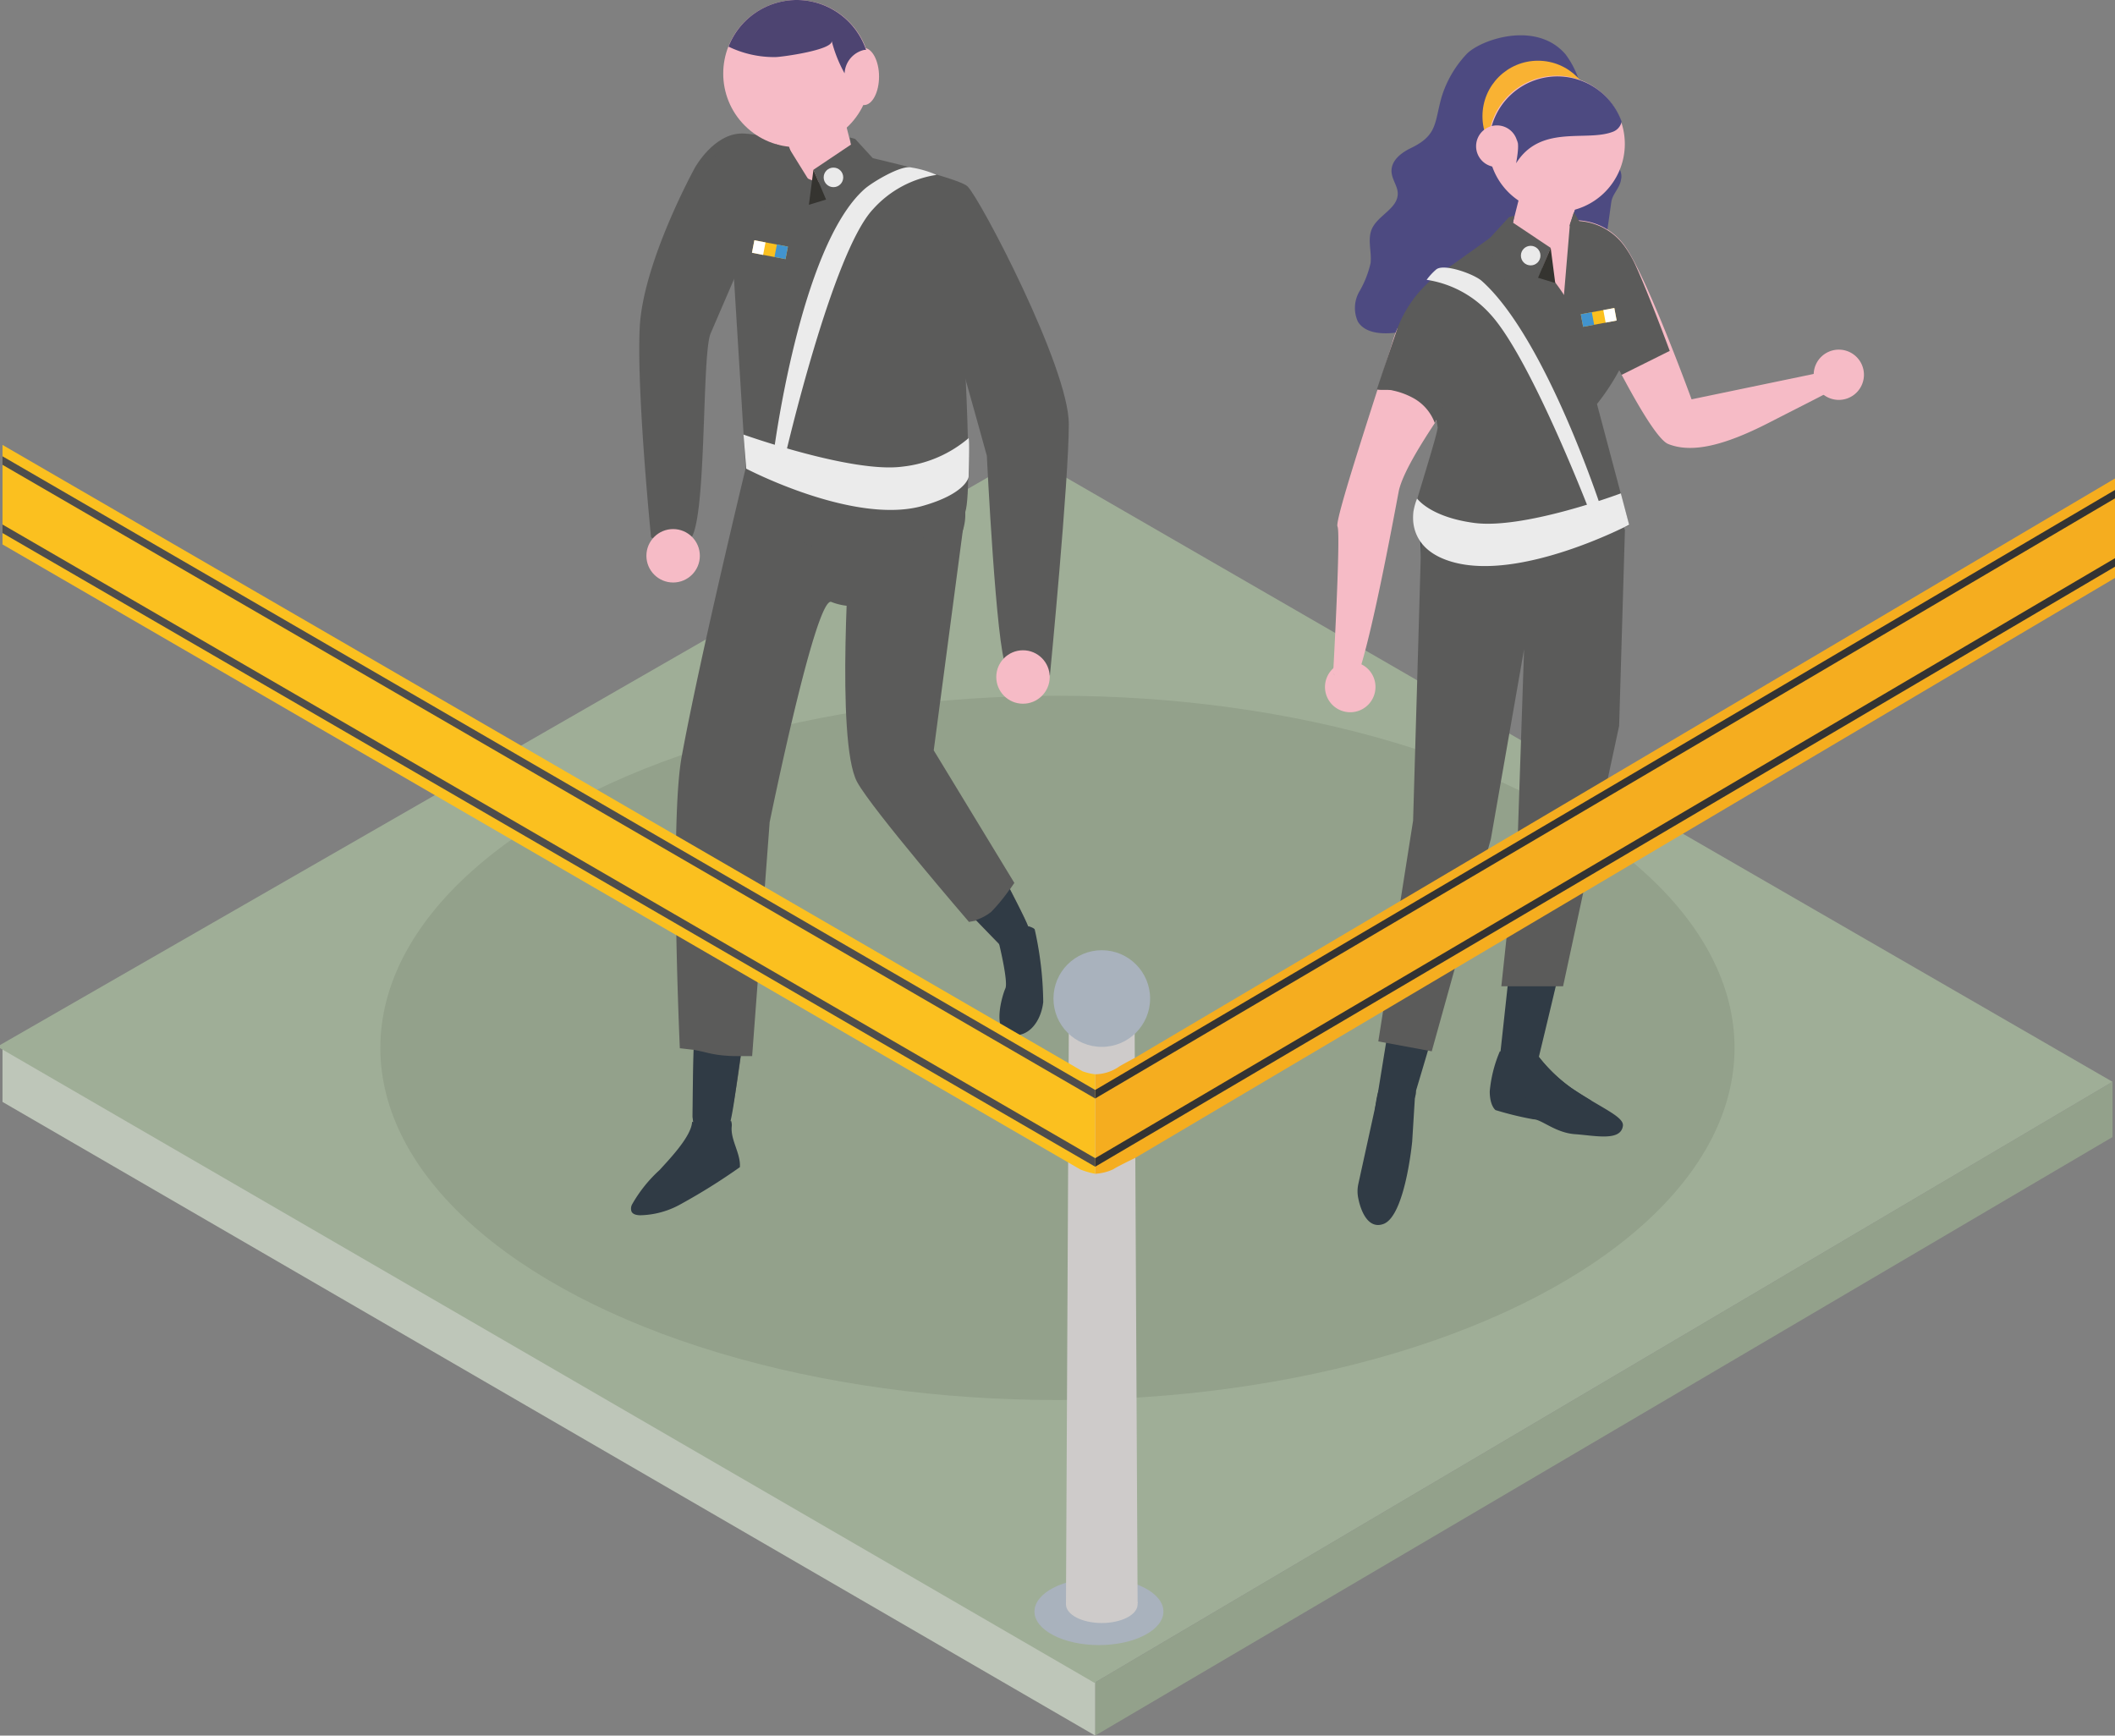 <svg xmlns="http://www.w3.org/2000/svg" viewBox="0 0 186.01 152.64"><rect x="0" y="0" width="186.01" height="152.64" fill="#808080" stroke="none"/><defs><style>.cls-1{fill:#93a18b;}.cls-2{fill:#bec6b9;}.cls-3{fill:#9fae97;}.cls-4{fill:#4d4a81;}.cls-5{fill:#f9b233;}.cls-6{fill:#f6bbc6;}.cls-7{fill:#303b45;}.cls-8{fill:#5b5b5a;}.cls-9{fill:#353430;}.cls-10{fill:#eaeaea;}.cls-11,.cls-12,.cls-13{fill:none;stroke-miterlimit:10;stroke-width:1.12px;}.cls-11{stroke:#fbc01f;}.cls-12{stroke:#4294ce;}.cls-13{stroke:#fff;}.cls-14{fill:#ebebeb;}.cls-15{fill:#4d4471;}.cls-16{fill:#a9b2bd;}.cls-17{fill:#cecbca;}.cls-18{fill:#f5ad1f;}.cls-19{fill:#fbc01f;}.cls-20{fill:#333;}.cls-21{fill:#4e4d4c;}</style></defs><title>G03_11_01</title><g id="Livello_1" data-name="Livello 1"><polygon class="cls-1" points="185.79 95.14 185.79 100 96.32 152.64 96.32 147.96 185.79 95.14"/><polygon class="cls-2" points="96.32 147.89 96.32 152.64 0.22 96.91 0.22 92.16 96.32 147.89"/><polygon class="cls-3" points="96.1 147.91 0 92.18 0 91.91 90.31 40.01 185.79 95.14 96.25 148 96.1 147.91"/></g><g id="Livello_2" data-name="Livello 2"><ellipse class="cls-1" cx="93" cy="92.16" rx="59.55" ry="30.97"/><path class="cls-4" d="M147.44,27.25c-2.18-1.48-1.71-2.51-2-4.87a8,8,0,0,0-1.55-4c-2.59-3-7.5-1.28-8.71,0A9.64,9.64,0,0,0,133,22.13c-.65,2.29-.34,3.37-2.72,4.51-.82.4-1.69,1.05-1.69,2,0,.72.56,1.34.55,2,0,1.32-1.75,1.9-2.28,3.11-.4.93,0,2-.11,3a8.88,8.88,0,0,1-1,2.52,2.9,2.9,0,0,0-.12,2.62c.6,1,2,1.11,3.13,1s2.37-.46,3.41,0c.84.41,1.39,1.28,2.23,1.68a3.35,3.35,0,0,0,3.36-.57l.23-.2a3.12,3.12,0,0,0,2.65.57c.89-.28,1.56-1.06,2.45-1.33,1.11-.35,1.27-1.86,2.38-1.54s2.26-8.82,2.45-10.12c.1-.71.75-1.24.85-1.95C149,28.54,148.19,27.76,147.44,27.25Z" transform="translate(-6.21 -13.61)"/><circle class="cls-5" cx="135.26" cy="10.22" r="4.88"/><path class="cls-6" d="M123.46,72.8s.68-12.31.38-12.89,4-13.34,4.85-16.26a8.14,8.14,0,0,1,.42-1.16c.3.11.59.23.89.33a7.06,7.06,0,0,1,1.84.81,5,5,0,0,1,1.81,2.66,9,9,0,0,1,.39,2.12c-1.74,2.51-4.47,6.49-4.83,8.49-1,5.35-2.6,13.57-3.7,16.44C125,74.7,123.46,72.8,123.46,72.8Z" transform="translate(-6.21 -13.61)"/><path class="cls-6" d="M168.72,47.07c.43,0-2.25,1.32-7,3.75-3.92,2-6.73,2.66-8.79,1.84S144.15,37,144.15,37l.13-4a5.35,5.35,0,0,1,4.8,2.2c1.92,2.6,5.9,13.53,5.9,13.53l11.55-2.4Z" transform="translate(-6.21 -13.61)"/><path class="cls-7" d="M138.12,106.07a11.55,11.55,0,0,0-.89,3.52c0,1.29.51,1.65.51,1.65a28.59,28.59,0,0,0,3.33.81c.72,0,1.93,1.19,3.67,1.31s4,.65,4.2-.72c.14-.83-2-1.62-4.51-3.33a13.63,13.63,0,0,1-2.88-2.75Z" transform="translate(-6.21 -13.61)"/><path class="cls-7" d="M127.44,109.68s.14,1.24,1.24,1.17a3.56,3.56,0,0,0,2-1.23l-.27,4.38s-.62,6.58-2.54,7.26c-1.37.49-2-1.23-2.2-2.25a3,3,0,0,1,0-1.26Z" transform="translate(-6.21 -13.61)"/><path class="cls-7" d="M131.09,86.93s1.09-16.84.73-18.11-.73-8.15-.73-8.15l15.22-5.61,1.9,1.88s-.09,15,.27,17.32-6.93,32.3-6.93,32.3a2,2,0,0,1-2,1.25c-1.52-.07-1.43-1.2-1.43-1.2s2.38-21.67,2.38-22.76-.18-14.3-.18-14.3-2.17,10.86-2.9,15.57-6.7,24.5-6.7,24.5-.41,1.84-1.78,2-1.64-1.3-1.64-1.3Z" transform="translate(-6.21 -13.61)"/><path class="cls-8" d="M148.61,77.45l-4.93,22.9-5.43,0,1.46-13.64.54-16-2.92,16.68-5.2,18.68-4.7-.87,3.06-19.42s.77-26,.77-27.14,1,.18,1,.18l15-2.74,1.86,4.13Z" transform="translate(-6.21 -13.61)"/><path class="cls-7" d="M138.61,106.14l2.94.42a13.63,13.63,0,0,0,2.88,2.75c.59.4,1.16.75,1.69,1.07a.38.38,0,0,1,0,.15c0,.38-.52.53-.9.56a13.56,13.56,0,0,1-5.46-1.19,2.91,2.91,0,0,1-1.23-.71,2.21,2.21,0,0,1-.42-1.25A2.51,2.51,0,0,1,138.61,106.14Z" transform="translate(-6.21 -13.61)"/><path class="cls-7" d="M129.89,112.82a20.81,20.81,0,0,1-.83,2.57c-.13.32-.31.67-.65.75a.81.81,0,0,1-.78-.32,2.44,2.44,0,0,1-.48-1.37,13.69,13.69,0,0,1,.16-4.38c.14-.66.41-1.41,1.05-1.63a2.12,2.12,0,0,1,1.64.41,1.6,1.6,0,0,1,.67.56c.16.31,0,.62-.1.94C130.34,111.17,130.11,112,129.89,112.82Z" transform="translate(-6.21 -13.61)"/><path class="cls-8" d="M138,34s5.1-1.24,7.57-.62a4.46,4.46,0,0,1,3.49,3.08,52.8,52.8,0,0,1,.85,5.28c.09,3.39-3.25,7.4-3.25,7.4l2.84,10.68s-12.49,4.8-15.55,3.27c-3.27-1.63-3.53-3.48-3.43-4.38.07-.54,2.15-7,2.13-7.52L131,41.89a5.84,5.84,0,0,1,2.43-4.62Z" transform="translate(-6.21 -13.61)"/><path class="cls-6" d="M170.14,46.58a2.21,2.21,0,1,1-2.21-2.22A2.21,2.21,0,0,1,170.14,46.58Z" transform="translate(-6.21 -13.61)"/><path class="cls-6" d="M127.18,74A2.22,2.22,0,1,1,125,71.81,2.21,2.21,0,0,1,127.18,74Z" transform="translate(-6.21 -13.61)"/><path class="cls-8" d="M128.87,43.07c-.07.2-.13.39-.18.58C128.74,43.46,128.8,43.27,128.87,43.07Z" transform="translate(-6.21 -13.61)"/><path class="cls-8" d="M132.4,50.82a4.13,4.13,0,0,0-1.91-2.21,6.58,6.58,0,0,0-1.8-.66c-.3-.1-1.09,0-1.38-.09-.09.19,1.87-5.56,1.8-5.37a10.65,10.65,0,0,1,5.56-5.92c2.31-.91,7.89,2.12,7.89,2.12.6,1.44-7,7.6-7,7.6s-.65.87-1.52,2.12C134,47.69,132.4,50.82,132.4,50.82Z" transform="translate(-6.21 -13.61)"/><path class="cls-8" d="M123.61,73a1.52,1.52,0,0,1-.15-.17Z" transform="translate(-6.21 -13.61)"/><path class="cls-8" d="M144.28,33.06a5.35,5.35,0,0,1,4.8,2.2,10.29,10.29,0,0,1,1.06,1.87c1.2,2.68,2.92,7.34,2.92,7.34l-4.24,2.11-.2-.38c-2.27-4.3-4.47-9.16-4.47-9.16Z" transform="translate(-6.21 -13.61)"/><path class="cls-6" d="M139.76,34s-2.21.61-2.41,1.13,1.43-.5,3.17.78a15.88,15.88,0,0,1,3.24,3.64s1.63-1,1.58-4.37S139.76,34,139.76,34Z" transform="translate(-6.21 -13.61)"/><path class="cls-6" d="M145.66,29.14l-2,6.17h0a3.85,3.85,0,0,1-4.3.44h0a1,1,0,0,1-.47-1.07l1.52-6Z" transform="translate(-6.21 -13.61)"/><polygon class="cls-8" points="136.38 21.8 135.43 24.13 132.29 24.56 130.61 21.39 132.71 19.1 133.18 18.97 133.07 19.59 136.38 21.8"/><polygon class="cls-9" points="136.78 24.89 135.27 24.43 136.38 21.8 136.78 24.89"/><polygon class="cls-8" points="137.47 26.86 140.69 22.5 138.42 18.66 138.07 19.72 137.47 26.86"/><circle class="cls-10" cx="134.62" cy="22.48" r="0.86"/><line class="cls-11" x1="139.13" y1="28.19" x2="142.08" y2="27.64"/><line class="cls-12" x1="139.13" y1="28.19" x2="140.1" y2="28.01"/><line class="cls-13" x1="141.11" y1="27.82" x2="142.08" y2="27.64"/><path class="cls-14" d="M148.76,57l.73,2.76s-9.52,5-15.55,3.27c-3.51-1-3.53-3.48-3.43-4.38a5.84,5.84,0,0,1,.33-1.2s1.11,1.61,4.95,2.14C140.2,60.22,148.76,57,148.76,57Z" transform="translate(-6.21 -13.61)"/><path class="cls-14" d="M146.1,58.81l1-.29s-4.9-15.16-10.58-20.21c-.68-.6-3.33-1.56-4-1a5.41,5.41,0,0,0-.84.91,9.39,9.39,0,0,1,5.58,3C140.83,45.06,146.1,58.81,146.1,58.81Z" transform="translate(-6.21 -13.61)"/><path class="cls-6" d="M149.11,26.27a6,6,0,1,1-6-6A6,6,0,0,1,149.11,26.27Z" transform="translate(-6.21 -13.61)"/><path class="cls-4" d="M148,25.22a1.23,1.23,0,0,0,.83-.91,6,6,0,0,0-11.65,2,6.84,6.84,0,0,0,.05.79,2,2,0,0,0,.81,0c.6-.15,2-.64,1.51-1.37.22.36.24.87,0,2.24C141.69,24.54,145.68,26.08,148,25.22Z" transform="translate(-6.21 -13.61)"/><path class="cls-6" d="M139.69,26.46a1.83,1.83,0,1,1-1.82-1.82A1.82,1.82,0,0,1,139.69,26.46Z" transform="translate(-6.21 -13.61)"/><path class="cls-8" d="M71.79,54.79s-4,16.5-5.62,25.33C65.09,85.86,66,105.8,66,105.8l1.22.14-.09,5.92a3.26,3.26,0,0,0,2.76,1.38c.62,0,1.47-6.75,1.47-6.75l1,0L73.9,85.92s4-19.66,5.4-19.38a5.3,5.3,0,0,0,2.52.35c3.91-.74,9.5-4.17,9.28-8.23-.27-5.25-4.41-5.52-4.41-5.52s-7.18-.56-8-.28S71.79,54.79,71.79,54.79Z" transform="translate(-6.21 -13.61)"/><path class="cls-8" d="M81,60.74s-1.34,18.05.59,21.64c1.3,2.4,9.84,12.31,9.84,12.31l.64-.12,2.24,2.31s3.16.41,2.33-1.8c-.21-.57-1.6-3.27-1.6-3.27l.38-.55L88.33,79.6,91.1,58.66,85,51.2Z" transform="translate(-6.21 -13.61)"/><path class="cls-8" d="M67.33,28.35s1.65-3,4.14-3S90.19,28.93,91.3,30s8.91,15.93,8.91,20.9S98.55,73,98.55,73s-3,.55-3.86-.83S93,53.69,93,53.69s-4.41-16-4.41-15.18S67.33,28.35,67.33,28.35Z" transform="translate(-6.21 -13.61)"/><path class="cls-8" d="M72.06,28.3l16.2,4.49,2.29,4.06s1.38,19.32.55,21.81-9.93,3.58-13.24,3-6.07-6.9-6.07-6.9l-1.7-27.54Z" transform="translate(-6.21 -13.61)"/><path class="cls-8" d="M67.33,28.35s-4.59,8.32-4.86,14.11,1,18.4,1,18.4a3.55,3.55,0,0,0,3.31.28c1.65-.83,1.1-16.28,1.93-18.21s6.07-14.08,6.07-14.08S72.85,25,67.33,28.35Z" transform="translate(-6.21 -13.61)"/><circle class="cls-6" cx="76.28" cy="20.08" r="6.47" transform="translate(1.94 46.21) rotate(-45)"/><path class="cls-6" d="M74.14,22.07l2.2,6.66h0a4.17,4.17,0,0,0,4.64.48l.71-.38-1.84-7.24Z" transform="translate(-6.21 -13.61)"/><path class="cls-7" d="M94.06,96.54s.84,3.4.57,4-1.23,3.77.43,4.08,2.72-1.25,2.9-2.88a30.25,30.25,0,0,0-.74-6.35c0-.16-.55-.32-.55-.32Z" transform="translate(-6.21 -13.61)"/><path class="cls-7" d="M69.28,106.37c-.84-.13-1.11-.26-2.07-.43-.09,3.37-.09,5.92-.09,5.92.22,2.26.93,2.06,2.8,1.48.6-.19.85-3,1.43-6.85A12.6,12.6,0,0,1,69.28,106.37Z" transform="translate(-6.21 -13.61)"/><path class="cls-7" d="M96.62,95.08c-.2-.54-.81-1.75-1.6-3.27a15.54,15.54,0,0,1-1.64,2,4.21,4.21,0,0,1-1.33.71c1.33,1.39,2.24,2.31,2.24,2.31S97.45,97.29,96.62,95.08Z" transform="translate(-6.21 -13.61)"/><path class="cls-7" d="M71.28,116.26c.09-1.18-.82-2.37-.72-3.55a1.09,1.09,0,0,0-.06-.54,1.32,1.32,0,0,1-.89.3,10.22,10.22,0,0,1-2.53-.2c-.06,1.28-2,3.29-2.85,4.23a12.23,12.23,0,0,0-2.41,3,.78.78,0,0,0-.07.66c.12.26.46.32.75.33a7.61,7.61,0,0,0,3.62-1A53.74,53.74,0,0,0,71.28,116.26Z" transform="translate(-6.21 -13.61)"/><path class="cls-6" d="M83.52,20.34c0,1.38-.59,2.51-1.32,2.51s-1.32-1.13-1.32-2.51.59-2.51,1.32-2.51S83.52,19,83.52,20.34Z" transform="translate(-6.21 -13.61)"/><path class="cls-15" d="M76.28,13.61a6.46,6.46,0,0,0-6,4.1,9.21,9.21,0,0,0,4.13.92c.51,0,5.14-.63,4.94-1.44a11.86,11.86,0,0,0,1.14,2.87A2.22,2.22,0,0,1,82.21,18l.17,0A6.46,6.46,0,0,0,76.28,13.61Z" transform="translate(-6.21 -13.61)"/><circle class="cls-6" cx="89.97" cy="59.54" r="2.35"/><circle class="cls-6" cx="59.2" cy="48.88" r="2.35"/><polygon class="cls-8" points="71.54 14.93 72.5 17.25 75.63 17.68 77.31 14.51 75.21 12.22 74.74 12.09 74.85 12.71 71.54 14.93"/><polygon class="cls-9" points="71.14 18.01 72.65 17.55 71.54 14.93 71.14 18.01"/><polygon class="cls-8" points="71.37 16.22 68.23 15.84 68.23 12.68 69.44 13.11 71.37 16.22"/><circle class="cls-10" cx="73.3" cy="15.6" r="0.86"/><line class="cls-11" x1="69.19" y1="22.24" x2="66.24" y2="21.68"/><line class="cls-12" x1="69.19" y1="22.24" x2="68.22" y2="22.05"/><line class="cls-13" x1="67.22" y1="21.87" x2="66.24" y2="21.68"/><path class="cls-14" d="M71.6,51.83l.24,3s9.53,5,15.56,3.26c3.5-1,4-2.33,4-2.59,0-.63.09-3,0-3.36a10.76,10.76,0,0,1-5.83,2.51C81.14,55.24,71.6,51.83,71.6,51.83Z" transform="translate(-6.21 -13.61)"/><path class="cls-14" d="M75.24,53.83l-1-.3s2.3-18.23,8-23.29c.67-.6,3.24-2.14,4.12-1.9a9.19,9.19,0,0,1,2.22.65A9.37,9.37,0,0,0,83,32C79.39,35.82,75.24,53.83,75.24,53.83Z" transform="translate(-6.21 -13.61)"/><ellipse class="cls-16" cx="96.65" cy="141.73" rx="5.67" ry="2.95"/><ellipse class="cls-17" cx="96.9" cy="141.1" rx="3.15" ry="1.64"/><polygon class="cls-17" points="100.05 141.02 93.75 141.1 94 90.52 99.79 90.52 100.05 141.02"/><path class="cls-18" d="M192.22,55.69v8.75l-86.16,51s-1.66.8-1.93,1a4.33,4.33,0,0,1-1.6.4v-8.75a3.79,3.79,0,0,0,2.14-.7c.42-.25,1.33-.73,1.33-.73Z" transform="translate(-6.21 -13.61)"/><path class="cls-19" d="M102.53,108.09v8.75a6.58,6.58,0,0,1-1.31-.38l-1.07-.62L6.43,61.49V52.74l93.76,54.37,1.21.71A4.9,4.9,0,0,0,102.53,108.09Z" transform="translate(-6.21 -13.61)"/><polygon class="cls-20" points="186.01 43.09 186.01 43.83 96.32 96.61 96.32 95.86 186.01 43.09"/><polygon class="cls-21" points="96.32 95.86 96.32 96.61 0.22 40.88 0.22 40.13 96.32 95.86"/><polyline class="cls-21" points="96.32 101.86 96.32 102.61 0.22 46.88 0.22 46.13"/><polygon class="cls-20" points="186.01 49.09 186.01 49.84 96.32 102.61 96.32 101.86 186.01 49.09"/><circle class="cls-16" cx="96.9" cy="87.82" r="4.25"/></g></svg>
